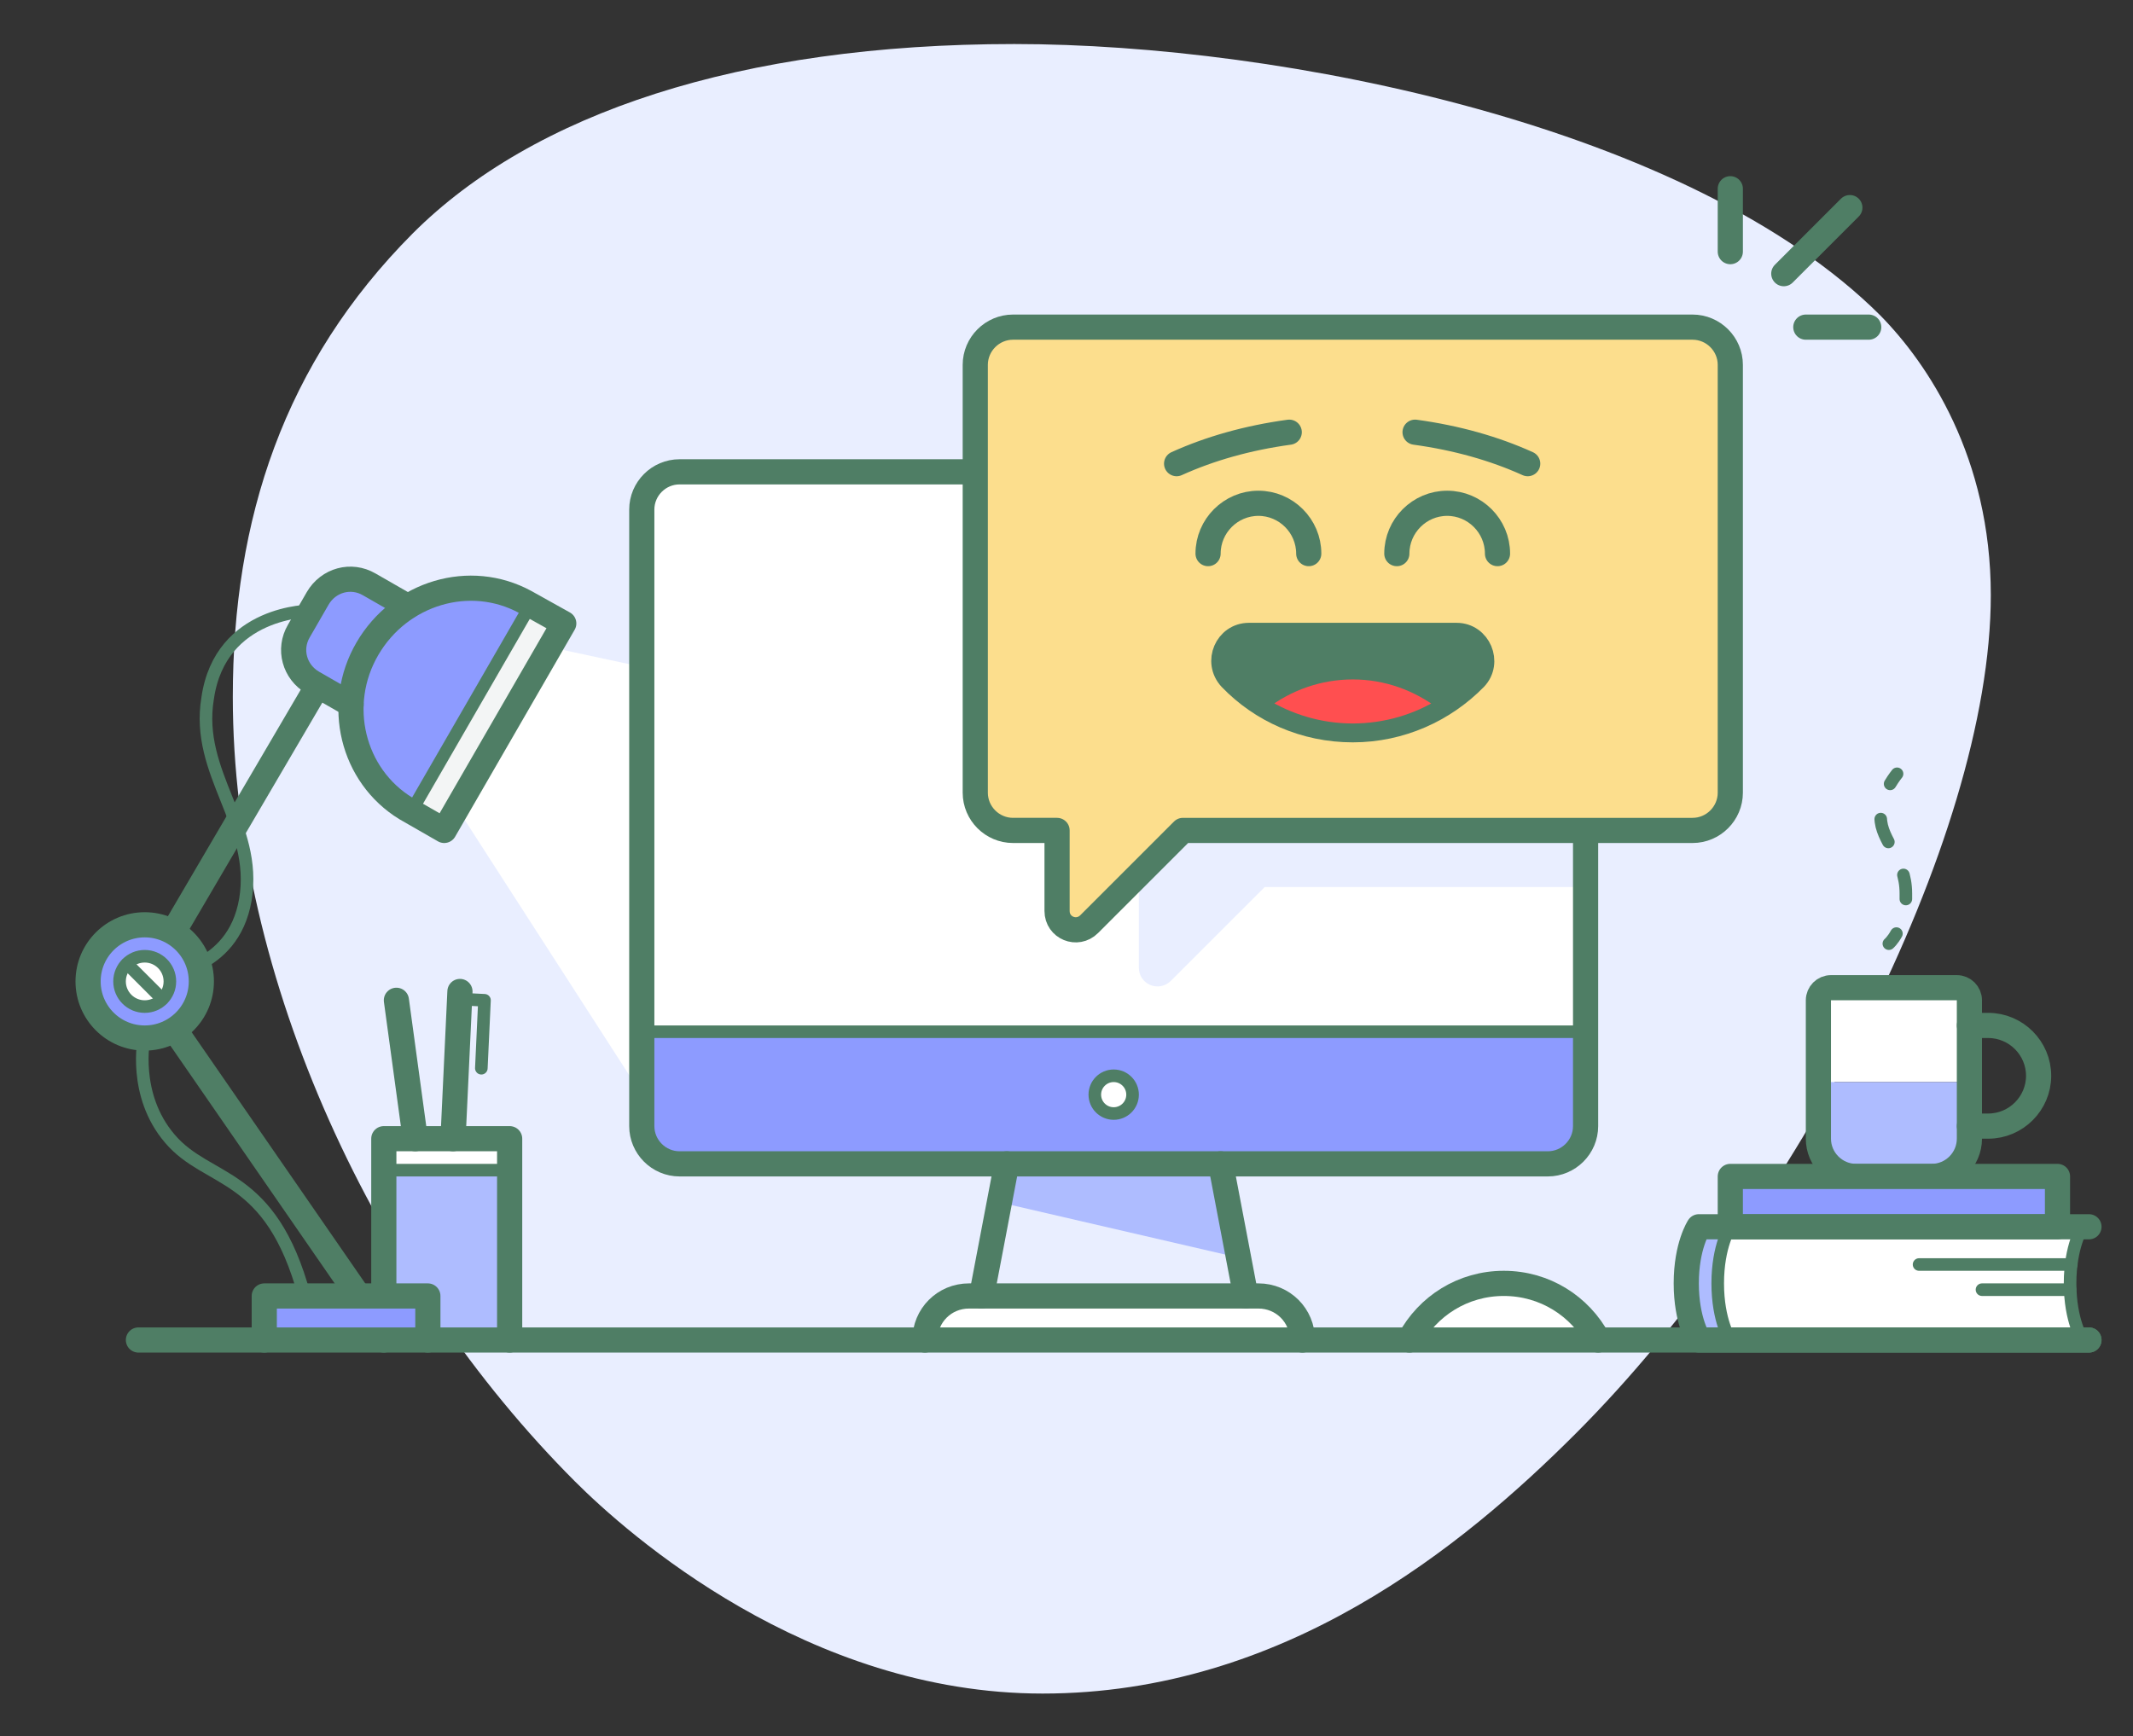 <?xml version="1.0" encoding="utf-8"?>
<!-- Generator: Adobe Illustrator 21.1.0, SVG Export Plug-In . SVG Version: 6.00 Build 0)  -->
<svg version="1.1" id="Layer_1" xmlns="http://www.w3.org/2000/svg" xmlns:xlink="http://www.w3.org/1999/xlink" x="0px" y="0px"
     viewBox="0 0 339 276" style="enable-background:new 0 0 339 276;" xml:space="preserve">
<rect x="0" y="0" width="339" height="276" fill="#333333" stroke="none"/>
<style type="text/css">
    .st0{fill-rule:evenodd;clip-rule:evenodd;fill:#E9EEFF;}
    .st1{fill:#FFFFFF;}
    .st2{fill:#E9EEFF;}
    .st3{fill:#FFFFFF;stroke:#4f7e65;stroke-width:4;stroke-linecap:round;stroke-linejoin:round;stroke-miterlimit:10;}
    .st4{fill:#8D9BFF;}
    .st5{fill:#F3F5F5;}
    .st6{fill:#AEBCFF;}
    .st7{fill:none;stroke:#4f7e65;stroke-width:4;stroke-linecap:round;stroke-linejoin:round;stroke-miterlimit:10;}
    .st8{fill:none;stroke:#4f7e65;stroke-width:2;stroke-linecap:round;stroke-linejoin:round;stroke-miterlimit:10;}
    .st9{fill:#8D9BFF;stroke:#4f7e65;stroke-width:4;stroke-linecap:round;stroke-linejoin:round;stroke-miterlimit:10;}
    .st10{fill:none;stroke:#4f7e65;stroke-width:4;stroke-linejoin:round;stroke-miterlimit:10;}
    .st11{fill:#FFFFFF;stroke:#4f7e65;stroke-width:2;stroke-linecap:round;stroke-linejoin:round;stroke-miterlimit:10;}
    .st12{fill:none;stroke:#4f7e65;stroke-width:2;stroke-linecap:round;stroke-linejoin:round;}
    .st13{fill:none;stroke:#4f7e65;stroke-width:2;stroke-linecap:round;stroke-linejoin:round;stroke-dasharray:3.856,5.784;}
    .st14{fill:#FCDE8D;stroke:#4f7e65;stroke-width:4;stroke-linecap:round;stroke-linejoin:round;stroke-miterlimit:10;}
    .st15{fill:#4f7e65;stroke:#4f7e65;stroke-width:4;stroke-linecap:round;stroke-linejoin:round;stroke-miterlimit:10;}
    .st16{fill:#FF4F50;stroke:#4f7e65;stroke-width:2;stroke-linecap:round;stroke-linejoin:round;stroke-miterlimit:10;}
</style>
<path class="st0" d="M161.2,7c-43.6,0-76.5,11-95.6,30.1C45.1,57.7,37,82.5,37,110.8c0,44.9,22.7,93,54.4,124.7
    c8.3,8.3,36.9,33.7,74.3,33.7c38.3,0,66.8-23.4,84.7-41.3c34.6-34.6,66-94.3,66-133.3c0-21.9-10-36.8-17.6-44.5
    C268.7,20.1,204,7,161.2,7z"/>
<path class="st1" d="M246,185H108c-3.3,0-6-2.7-6-6V81c0-3.3,2.7-6,6-6h138c3.3,0,6,2.7,6,6v98C252,182.3,249.3,185,246,185z"/>
<g>
    <path class="st2" d="M246,75h-78v60c0,3.3,2.7,6,6,6h7v12.8c0,2.7,3.2,4,5.1,2.1L201,141h51V81C252,77.7,249.3,75,246,75z"/>
</g>
<path class="st3" d="M147,213L147,213c0-3.9,3.1-7,7-7h46c3.9,0,7,3.1,7,7l0,0"/>
<path class="st3" d="M224,213c2.9-5.4,8.5-9,15-9c6.5,0,12.1,3.6,15,9"/>
<path class="st4" d="M102,164h150v15c0,3.3-2.7,6-6,6H108c-3.3,0-6-2.7-6-6V164z"/>
<polygon class="st1" points="73,129 102,174 102,106 88,103 "/>
<g>
    <path class="st4" d="M83.5,95.7L83.5,95.7c-8.8-4.7-19.9-1.5-25.1,7.5s-2.4,20.2,6.1,25.4l0,0l0.9,0.5l19-32.9L83.5,95.7z"/>
    <rect x="58.4" y="111.1" transform="matrix(0.5 -0.866 0.866 0.5 -60.11 124.131)" class="st5" width="38" height="6"/>
</g>
<polygon class="st6" points="196.8,199.9 194,185 160,185 158.8,191.1 "/>
<polyline class="st6" points="61,213 61,181 81,181 81,213 "/>
<rect x="61" y="181" class="st1" width="20" height="5"/>
<line class="st7" x1="63" y1="159" x2="66" y2="181"/>
<line class="st8" x1="61" y1="186" x2="81" y2="186"/>
<g>
    <line class="st7" x1="73.1" y1="157.6" x2="72" y2="181"/>
    <polyline class="st8" points="76.5,169.8 77,159 73,158.8    "/>
</g>
<polyline class="st7" points="61,213 61,181 81,181 81,213 "/>
<polyline class="st9" points="42,213 42,206 68,206 68,213 "/>
<path class="st7" d="M246,185H108c-3.3,0-6-2.7-6-6V81c0-3.3,2.7-6,6-6h138c3.3,0,6,2.7,6,6v98C252,182.3,249.3,185,246,185z"/>
<g>
    <line class="st7" x1="194" y1="185" x2="198" y2="206"/>
    <line class="st7" x1="156" y1="206" x2="160" y2="185"/>
</g>
<path class="st8" d="M31.6,153.3c3.1-1.6,6.4-4.5,7.4-10.3c2-12-8-20-6-32c2-14,16.4-13.9,16.4-13.9"/>
<line class="st10" x1="50.6" y1="108.8" x2="27.5" y2="148.2"/>
<path class="st9" d="M64.8,96.4l-6.1-3.5c-2.9-1.7-6.5-0.7-8.2,2.2l-3,5.2c-1.7,2.9-0.7,6.5,2.2,8.2l6.1,3.5"/>
<line class="st8" x1="65.3" y1="129.1" x2="84.3" y2="96.2"/>
<line class="st10" x1="27.7" y1="163.6" x2="57" y2="206"/>
<circle class="st9" cx="23" cy="156" r="9"/>
<circle class="st11" cx="23" cy="156" r="4"/>
<path class="st8" d="M22.9,165c0,0-1.9,9,4.1,16c6.1,7.2,16,5,21.4,25"/>
<circle class="st11" cx="177" cy="174" r="3"/>
<path class="st7" d="M83.5,95.7c-8.8-4.8-19.9-1.5-25.1,7.4s-2.4,20.2,6.1,25.4l0,0l6.1,3.5l19-32.9L83.5,95.7L83.5,95.7z"/>
<path class="st1" d="M313,172h-24v-13c0-1.1,0.9-2,2-2h20c1.1,0,2,0.9,2,2V172z"/>
<g>
    <path class="st1" d="M331,195h-56c0,0-2,3-2,9s2,9,2,9h56c0,0-2-3-2-9S331,195,331,195z"/>
</g>
<path class="st6" d="M275,195h-5c0,0-2,3-2,9s2,9,2,9h5c0,0-2-3-2-9S275,195,275,195z"/>
<path class="st6" d="M307,187h-12c-3.3,0-6-2.7-6-6v-9h24v9C313,184.3,310.3,187,307,187z"/>
<path class="st7" d="M307,187h-12c-3.3,0-6-2.7-6-6v-22c0-1.1,0.9-2,2-2h20c1.1,0,2,0.9,2,2v22C313,184.3,310.3,187,307,187z"/>
<path class="st7" d="M313,163h3c4.4,0,8,3.6,8,8v0c0,4.4-3.6,8-8,8h-3"/>
<rect x="275" y="187" class="st9" width="52" height="8"/>
<path class="st7" d="M332,213h-62c0,0-2-3-2-9s2-9,2-9h62"/>
<path class="st8" d="M331,213c0,0-2-3-2-9s2-9,2-9"/>
<path class="st8" d="M275,213c0,0-2-3-2-9s2-9,2-9"/>
<line class="st8" x1="329.2" y1="201" x2="305" y2="201"/>
<line class="st8" x1="329" y1="205" x2="315" y2="205"/>
<g>
    <g>
        <path class="st12" d="M300.2,150c0,0,0.6-0.5,1.2-1.6"/>
        <path class="st13" d="M302.9,142.9c0-0.3,0-0.6,0-0.9c0-5.6-4-8.3-4-12.1c0-0.9,0.1-1.8,0.4-2.6"/>
        <path class="st12" d="M300.4,124.6c0.6-1,1.1-1.6,1.1-1.6"/>
    </g>
</g>
<line class="st8" x1="102" y1="164" x2="252" y2="164"/>
<path class="st14" d="M269,52H161c-3.3,0-6,2.7-6,6v68c0,3.3,2.7,6,6,6h7v12.8c0,2.7,3.2,4,5.1,2.1L188,132h81c3.3,0,6-2.7,6-6V58
    C275,54.7,272.3,52,269,52z"/>
<line class="st8" x1="20.2" y1="153.2" x2="25.8" y2="158.8"/>
<g>
    <line class="st7" x1="275" y1="40" x2="275" y2="30"/>
    <line class="st7" x1="283.5" y1="43.5" x2="294" y2="33"/>
    <line class="st7" x1="287" y1="52" x2="297" y2="52"/>
</g>
<line class="st7" x1="22" y1="213" x2="332" y2="213"/>
<g>
    <path class="st15" d="M198.5,101c-3.5,0-5.3,4.2-2.9,6.8c4.9,5.1,11.8,8.2,19.4,8.2s14.5-3.2,19.4-8.2c2.4-2.5,0.6-6.8-2.9-6.8
        H198.5z"/>
    <g>
        <path class="st16" d="M200.7,111.9c4.2,2.6,9.1,4.1,14.3,4.1s10.2-1.5,14.3-4.1c-4.1-3.1-9-4.9-14.3-4.9S204.7,108.8,200.7,111.9z
            "/>
    </g>
</g>
<path class="st7" d="M192,88c0-4.4,3.6-8,8-8s8,3.6,8,8"/>
<path class="st7" d="M222,88c0-4.4,3.6-8,8-8s8,3.6,8,8"/>
<path class="st7" d="M187,73.7c5.3-2.4,11.3-4.1,17.9-5"/>
<path class="st7" d="M242.8,73.7c-5.3-2.4-11.3-4.1-17.9-5"/>
</svg>
